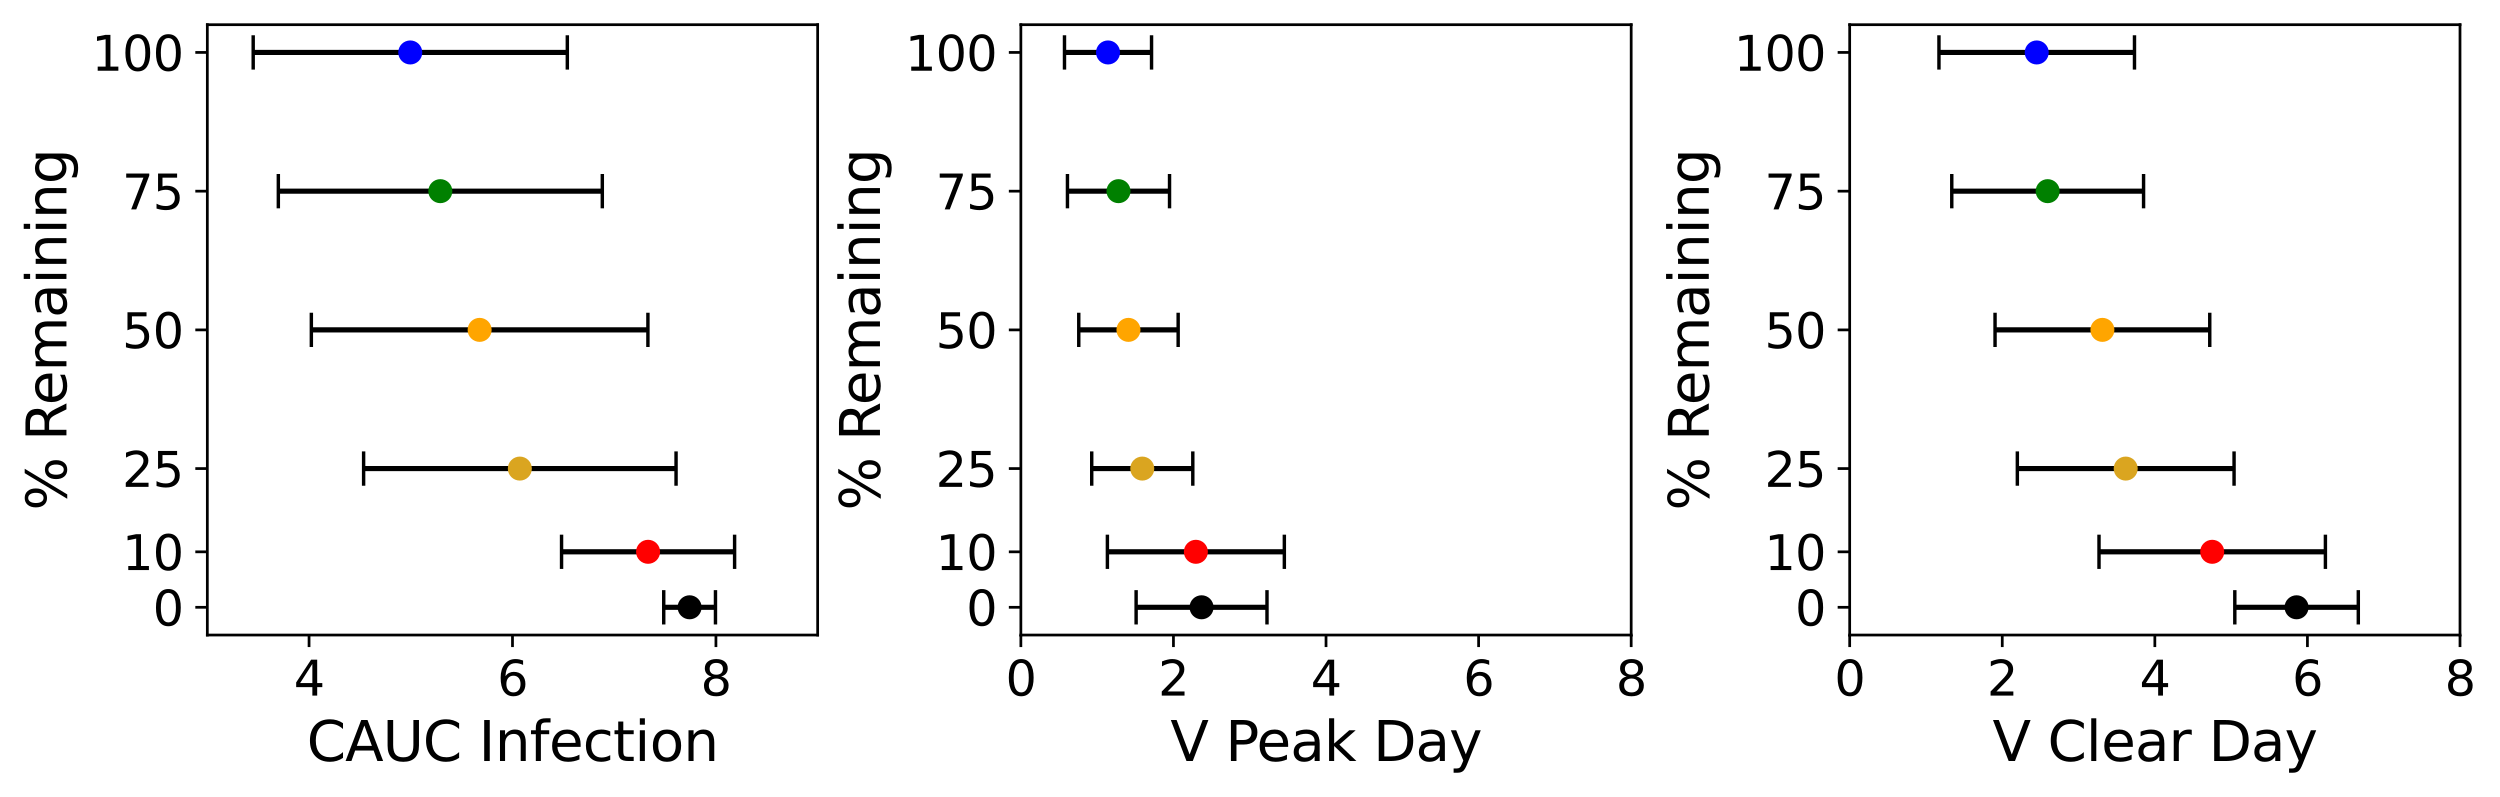 <?xml version="1.0" encoding="utf-8" standalone="no"?>
<!DOCTYPE svg PUBLIC "-//W3C//DTD SVG 1.1//EN"
  "http://www.w3.org/Graphics/SVG/1.1/DTD/svg11.dtd">
<svg xmlns:xlink="http://www.w3.org/1999/xlink" width="728.4pt" height="232.257pt" viewBox="0 0 728.4 232.257" xmlns="http://www.w3.org/2000/svg" version="1.1">
 <defs>
  <style type="text/css">*{stroke-linejoin: round; stroke-linecap: butt}</style>
 </defs>
 <g id="figure_1">
  <g id="patch_1">
   <path d="M 0 232.257 
L 728.4 232.257 
L 728.4 0 
L 0 0 
z
" style="fill: #ffffff"/>
  </g>
  <g id="axes_1">
   <g id="patch_2">
    <path d="M 60.407 185.023 
L 238.23 185.023 
L 238.23 7.2 
L 60.407 7.2 
z
" style="fill: #ffffff"/>
   </g>
   <g id="matplotlib.axis_1">
    <g id="xtick_1">
     <g id="line2d_1">
      <defs>
       <path id="m403a479aa6" d="M 0 0 
L 0 3.5 
" style="stroke: #000000; stroke-width: 0.8"/>
      </defs>
      <g>
       <use xlink:href="#m403a479aa6" x="90.045" y="185.023" style="stroke: #000000; stroke-width: 0.8"/>
      </g>
     </g>
     <g id="text_1">
      <!-- 4 -->
      <g transform="translate(85.591 202.661) scale(0.14 -0.14)">
       <defs>
        <path id="DejaVuSans-34" d="M 2419 4116 
L 825 1625 
L 2419 1625 
L 2419 4116 
z
M 2253 4666 
L 3047 4666 
L 3047 1625 
L 3713 1625 
L 3713 1100 
L 3047 1100 
L 3047 0 
L 2419 0 
L 2419 1100 
L 313 1100 
L 313 1709 
L 2253 4666 
z
" transform="scale(0.016)"/>
       </defs>
       <use xlink:href="#DejaVuSans-34"/>
      </g>
     </g>
    </g>
    <g id="xtick_2">
     <g id="line2d_2">
      <g>
       <use xlink:href="#m403a479aa6" x="149.319" y="185.023" style="stroke: #000000; stroke-width: 0.8"/>
      </g>
     </g>
     <g id="text_2">
      <!-- 6 -->
      <g transform="translate(144.865 202.661) scale(0.14 -0.14)">
       <defs>
        <path id="DejaVuSans-36" d="M 2113 2584 
Q 1688 2584 1439 2293 
Q 1191 2003 1191 1497 
Q 1191 994 1439 701 
Q 1688 409 2113 409 
Q 2538 409 2786 701 
Q 3034 994 3034 1497 
Q 3034 2003 2786 2293 
Q 2538 2584 2113 2584 
z
M 3366 4563 
L 3366 3988 
Q 3128 4100 2886 4159 
Q 2644 4219 2406 4219 
Q 1781 4219 1451 3797 
Q 1122 3375 1075 2522 
Q 1259 2794 1537 2939 
Q 1816 3084 2150 3084 
Q 2853 3084 3261 2657 
Q 3669 2231 3669 1497 
Q 3669 778 3244 343 
Q 2819 -91 2113 -91 
Q 1303 -91 875 529 
Q 447 1150 447 2328 
Q 447 3434 972 4092 
Q 1497 4750 2381 4750 
Q 2619 4750 2861 4703 
Q 3103 4656 3366 4563 
z
" transform="scale(0.016)"/>
       </defs>
       <use xlink:href="#DejaVuSans-36"/>
      </g>
     </g>
    </g>
    <g id="xtick_3">
     <g id="line2d_3">
      <g>
       <use xlink:href="#m403a479aa6" x="208.593" y="185.023" style="stroke: #000000; stroke-width: 0.8"/>
      </g>
     </g>
     <g id="text_3">
      <!-- 8 -->
      <g transform="translate(204.139 202.661) scale(0.14 -0.14)">
       <defs>
        <path id="DejaVuSans-38" d="M 2034 2216 
Q 1584 2216 1326 1975 
Q 1069 1734 1069 1313 
Q 1069 891 1326 650 
Q 1584 409 2034 409 
Q 2484 409 2743 651 
Q 3003 894 3003 1313 
Q 3003 1734 2745 1975 
Q 2488 2216 2034 2216 
z
M 1403 2484 
Q 997 2584 770 2862 
Q 544 3141 544 3541 
Q 544 4100 942 4425 
Q 1341 4750 2034 4750 
Q 2731 4750 3128 4425 
Q 3525 4100 3525 3541 
Q 3525 3141 3298 2862 
Q 3072 2584 2669 2484 
Q 3125 2378 3379 2068 
Q 3634 1759 3634 1313 
Q 3634 634 3220 271 
Q 2806 -91 2034 -91 
Q 1263 -91 848 271 
Q 434 634 434 1313 
Q 434 1759 690 2068 
Q 947 2378 1403 2484 
z
M 1172 3481 
Q 1172 3119 1398 2916 
Q 1625 2713 2034 2713 
Q 2441 2713 2670 2916 
Q 2900 3119 2900 3481 
Q 2900 3844 2670 4047 
Q 2441 4250 2034 4250 
Q 1625 4250 1398 4047 
Q 1172 3844 1172 3481 
z
" transform="scale(0.016)"/>
       </defs>
       <use xlink:href="#DejaVuSans-38"/>
      </g>
     </g>
    </g>
    <g id="text_4">
     <!-- CAUC Infection -->
     <g transform="translate(89.385 221.73) scale(0.16 -0.16)">
      <defs>
       <path id="DejaVuSans-43" d="M 4122 4306 
L 4122 3641 
Q 3803 3938 3442 4084 
Q 3081 4231 2675 4231 
Q 1875 4231 1450 3742 
Q 1025 3253 1025 2328 
Q 1025 1406 1450 917 
Q 1875 428 2675 428 
Q 3081 428 3442 575 
Q 3803 722 4122 1019 
L 4122 359 
Q 3791 134 3420 21 
Q 3050 -91 2638 -91 
Q 1578 -91 968 557 
Q 359 1206 359 2328 
Q 359 3453 968 4101 
Q 1578 4750 2638 4750 
Q 3056 4750 3426 4639 
Q 3797 4528 4122 4306 
z
" transform="scale(0.016)"/>
       <path id="DejaVuSans-41" d="M 2188 4044 
L 1331 1722 
L 3047 1722 
L 2188 4044 
z
M 1831 4666 
L 2547 4666 
L 4325 0 
L 3669 0 
L 3244 1197 
L 1141 1197 
L 716 0 
L 50 0 
L 1831 4666 
z
" transform="scale(0.016)"/>
       <path id="DejaVuSans-55" d="M 556 4666 
L 1191 4666 
L 1191 1831 
Q 1191 1081 1462 751 
Q 1734 422 2344 422 
Q 2950 422 3222 751 
Q 3494 1081 3494 1831 
L 3494 4666 
L 4128 4666 
L 4128 1753 
Q 4128 841 3676 375 
Q 3225 -91 2344 -91 
Q 1459 -91 1007 375 
Q 556 841 556 1753 
L 556 4666 
z
" transform="scale(0.016)"/>
       <path id="DejaVuSans-20" transform="scale(0.016)"/>
       <path id="DejaVuSans-49" d="M 628 4666 
L 1259 4666 
L 1259 0 
L 628 0 
L 628 4666 
z
" transform="scale(0.016)"/>
       <path id="DejaVuSans-6e" d="M 3513 2113 
L 3513 0 
L 2938 0 
L 2938 2094 
Q 2938 2591 2744 2837 
Q 2550 3084 2163 3084 
Q 1697 3084 1428 2787 
Q 1159 2491 1159 1978 
L 1159 0 
L 581 0 
L 581 3500 
L 1159 3500 
L 1159 2956 
Q 1366 3272 1645 3428 
Q 1925 3584 2291 3584 
Q 2894 3584 3203 3211 
Q 3513 2838 3513 2113 
z
" transform="scale(0.016)"/>
       <path id="DejaVuSans-66" d="M 2375 4863 
L 2375 4384 
L 1825 4384 
Q 1516 4384 1395 4259 
Q 1275 4134 1275 3809 
L 1275 3500 
L 2222 3500 
L 2222 3053 
L 1275 3053 
L 1275 0 
L 697 0 
L 697 3053 
L 147 3053 
L 147 3500 
L 697 3500 
L 697 3744 
Q 697 4328 969 4595 
Q 1241 4863 1831 4863 
L 2375 4863 
z
" transform="scale(0.016)"/>
       <path id="DejaVuSans-65" d="M 3597 1894 
L 3597 1613 
L 953 1613 
Q 991 1019 1311 708 
Q 1631 397 2203 397 
Q 2534 397 2845 478 
Q 3156 559 3463 722 
L 3463 178 
Q 3153 47 2828 -22 
Q 2503 -91 2169 -91 
Q 1331 -91 842 396 
Q 353 884 353 1716 
Q 353 2575 817 3079 
Q 1281 3584 2069 3584 
Q 2775 3584 3186 3129 
Q 3597 2675 3597 1894 
z
M 3022 2063 
Q 3016 2534 2758 2815 
Q 2500 3097 2075 3097 
Q 1594 3097 1305 2825 
Q 1016 2553 972 2059 
L 3022 2063 
z
" transform="scale(0.016)"/>
       <path id="DejaVuSans-63" d="M 3122 3366 
L 3122 2828 
Q 2878 2963 2633 3030 
Q 2388 3097 2138 3097 
Q 1578 3097 1268 2742 
Q 959 2388 959 1747 
Q 959 1106 1268 751 
Q 1578 397 2138 397 
Q 2388 397 2633 464 
Q 2878 531 3122 666 
L 3122 134 
Q 2881 22 2623 -34 
Q 2366 -91 2075 -91 
Q 1284 -91 818 406 
Q 353 903 353 1747 
Q 353 2603 823 3093 
Q 1294 3584 2113 3584 
Q 2378 3584 2631 3529 
Q 2884 3475 3122 3366 
z
" transform="scale(0.016)"/>
       <path id="DejaVuSans-74" d="M 1172 4494 
L 1172 3500 
L 2356 3500 
L 2356 3053 
L 1172 3053 
L 1172 1153 
Q 1172 725 1289 603 
Q 1406 481 1766 481 
L 2356 481 
L 2356 0 
L 1766 0 
Q 1100 0 847 248 
Q 594 497 594 1153 
L 594 3053 
L 172 3053 
L 172 3500 
L 594 3500 
L 594 4494 
L 1172 4494 
z
" transform="scale(0.016)"/>
       <path id="DejaVuSans-69" d="M 603 3500 
L 1178 3500 
L 1178 0 
L 603 0 
L 603 3500 
z
M 603 4863 
L 1178 4863 
L 1178 4134 
L 603 4134 
L 603 4863 
z
" transform="scale(0.016)"/>
       <path id="DejaVuSans-6f" d="M 1959 3097 
Q 1497 3097 1228 2736 
Q 959 2375 959 1747 
Q 959 1119 1226 758 
Q 1494 397 1959 397 
Q 2419 397 2687 759 
Q 2956 1122 2956 1747 
Q 2956 2369 2687 2733 
Q 2419 3097 1959 3097 
z
M 1959 3584 
Q 2709 3584 3137 3096 
Q 3566 2609 3566 1747 
Q 3566 888 3137 398 
Q 2709 -91 1959 -91 
Q 1206 -91 779 398 
Q 353 888 353 1747 
Q 353 2609 779 3096 
Q 1206 3584 1959 3584 
z
" transform="scale(0.016)"/>
      </defs>
      <use xlink:href="#DejaVuSans-43"/>
      <use xlink:href="#DejaVuSans-41" transform="translate(69.824 0)"/>
      <use xlink:href="#DejaVuSans-55" transform="translate(138.232 0)"/>
      <use xlink:href="#DejaVuSans-43" transform="translate(211.426 0)"/>
      <use xlink:href="#DejaVuSans-20" transform="translate(281.25 0)"/>
      <use xlink:href="#DejaVuSans-49" transform="translate(313.037 0)"/>
      <use xlink:href="#DejaVuSans-6e" transform="translate(342.529 0)"/>
      <use xlink:href="#DejaVuSans-66" transform="translate(405.908 0)"/>
      <use xlink:href="#DejaVuSans-65" transform="translate(441.113 0)"/>
      <use xlink:href="#DejaVuSans-63" transform="translate(502.637 0)"/>
      <use xlink:href="#DejaVuSans-74" transform="translate(557.617 0)"/>
      <use xlink:href="#DejaVuSans-69" transform="translate(596.826 0)"/>
      <use xlink:href="#DejaVuSans-6f" transform="translate(624.609 0)"/>
      <use xlink:href="#DejaVuSans-6e" transform="translate(685.791 0)"/>
     </g>
    </g>
   </g>
   <g id="matplotlib.axis_2">
    <g id="ytick_1">
     <g id="line2d_4">
      <defs>
       <path id="m47a2e16d3d" d="M 0 0 
L -3.5 0 
" style="stroke: #000000; stroke-width: 0.8"/>
      </defs>
      <g>
       <use xlink:href="#m47a2e16d3d" x="60.407" y="176.94" style="stroke: #000000; stroke-width: 0.8"/>
      </g>
     </g>
     <g id="text_5">
      <!-- 0 -->
      <g transform="translate(44.5 182.259) scale(0.14 -0.14)">
       <defs>
        <path id="DejaVuSans-30" d="M 2034 4250 
Q 1547 4250 1301 3770 
Q 1056 3291 1056 2328 
Q 1056 1369 1301 889 
Q 1547 409 2034 409 
Q 2525 409 2770 889 
Q 3016 1369 3016 2328 
Q 3016 3291 2770 3770 
Q 2525 4250 2034 4250 
z
M 2034 4750 
Q 2819 4750 3233 4129 
Q 3647 3509 3647 2328 
Q 3647 1150 3233 529 
Q 2819 -91 2034 -91 
Q 1250 -91 836 529 
Q 422 1150 422 2328 
Q 422 3509 836 4129 
Q 1250 4750 2034 4750 
z
" transform="scale(0.016)"/>
       </defs>
       <use xlink:href="#DejaVuSans-30"/>
      </g>
     </g>
    </g>
    <g id="ytick_2">
     <g id="line2d_5">
      <g>
       <use xlink:href="#m47a2e16d3d" x="60.407" y="160.774" style="stroke: #000000; stroke-width: 0.8"/>
      </g>
     </g>
     <g id="text_6">
      <!-- 10 -->
      <g transform="translate(35.593 166.093) scale(0.14 -0.14)">
       <defs>
        <path id="DejaVuSans-31" d="M 794 531 
L 1825 531 
L 1825 4091 
L 703 3866 
L 703 4441 
L 1819 4666 
L 2450 4666 
L 2450 531 
L 3481 531 
L 3481 0 
L 794 0 
L 794 531 
z
" transform="scale(0.016)"/>
       </defs>
       <use xlink:href="#DejaVuSans-31"/>
       <use xlink:href="#DejaVuSans-30" transform="translate(63.623 0)"/>
      </g>
     </g>
    </g>
    <g id="ytick_3">
     <g id="line2d_6">
      <g>
       <use xlink:href="#m47a2e16d3d" x="60.407" y="136.526" style="stroke: #000000; stroke-width: 0.8"/>
      </g>
     </g>
     <g id="text_7">
      <!-- 25 -->
      <g transform="translate(35.593 141.845) scale(0.14 -0.14)">
       <defs>
        <path id="DejaVuSans-32" d="M 1228 531 
L 3431 531 
L 3431 0 
L 469 0 
L 469 531 
Q 828 903 1448 1529 
Q 2069 2156 2228 2338 
Q 2531 2678 2651 2914 
Q 2772 3150 2772 3378 
Q 2772 3750 2511 3984 
Q 2250 4219 1831 4219 
Q 1534 4219 1204 4116 
Q 875 4013 500 3803 
L 500 4441 
Q 881 4594 1212 4672 
Q 1544 4750 1819 4750 
Q 2544 4750 2975 4387 
Q 3406 4025 3406 3419 
Q 3406 3131 3298 2873 
Q 3191 2616 2906 2266 
Q 2828 2175 2409 1742 
Q 1991 1309 1228 531 
z
" transform="scale(0.016)"/>
        <path id="DejaVuSans-35" d="M 691 4666 
L 3169 4666 
L 3169 4134 
L 1269 4134 
L 1269 2991 
Q 1406 3038 1543 3061 
Q 1681 3084 1819 3084 
Q 2600 3084 3056 2656 
Q 3513 2228 3513 1497 
Q 3513 744 3044 326 
Q 2575 -91 1722 -91 
Q 1428 -91 1123 -41 
Q 819 9 494 109 
L 494 744 
Q 775 591 1075 516 
Q 1375 441 1709 441 
Q 2250 441 2565 725 
Q 2881 1009 2881 1497 
Q 2881 1984 2565 2268 
Q 2250 2553 1709 2553 
Q 1456 2553 1204 2497 
Q 953 2441 691 2322 
L 691 4666 
z
" transform="scale(0.016)"/>
       </defs>
       <use xlink:href="#DejaVuSans-32"/>
       <use xlink:href="#DejaVuSans-35" transform="translate(63.623 0)"/>
      </g>
     </g>
    </g>
    <g id="ytick_4">
     <g id="line2d_7">
      <g>
       <use xlink:href="#m47a2e16d3d" x="60.407" y="96.111" style="stroke: #000000; stroke-width: 0.8"/>
      </g>
     </g>
     <g id="text_8">
      <!-- 50 -->
      <g transform="translate(35.593 101.43) scale(0.14 -0.14)">
       <use xlink:href="#DejaVuSans-35"/>
       <use xlink:href="#DejaVuSans-30" transform="translate(63.623 0)"/>
      </g>
     </g>
    </g>
    <g id="ytick_5">
     <g id="line2d_8">
      <g>
       <use xlink:href="#m47a2e16d3d" x="60.407" y="55.697" style="stroke: #000000; stroke-width: 0.8"/>
      </g>
     </g>
     <g id="text_9">
      <!-- 75 -->
      <g transform="translate(35.593 61.016) scale(0.14 -0.14)">
       <defs>
        <path id="DejaVuSans-37" d="M 525 4666 
L 3525 4666 
L 3525 4397 
L 1831 0 
L 1172 0 
L 2766 4134 
L 525 4134 
L 525 4666 
z
" transform="scale(0.016)"/>
       </defs>
       <use xlink:href="#DejaVuSans-37"/>
       <use xlink:href="#DejaVuSans-35" transform="translate(63.623 0)"/>
      </g>
     </g>
    </g>
    <g id="ytick_6">
     <g id="line2d_9">
      <g>
       <use xlink:href="#m47a2e16d3d" x="60.407" y="15.283" style="stroke: #000000; stroke-width: 0.8"/>
      </g>
     </g>
     <g id="text_10">
      <!-- 100 -->
      <g transform="translate(26.685 20.602) scale(0.14 -0.14)">
       <use xlink:href="#DejaVuSans-31"/>
       <use xlink:href="#DejaVuSans-30" transform="translate(63.623 0)"/>
       <use xlink:href="#DejaVuSans-30" transform="translate(127.246 0)"/>
      </g>
     </g>
    </g>
    <g id="text_11">
     <!-- % Remaining -->
     <g transform="translate(19.358 148.735) rotate(-90) scale(0.16 -0.16)">
      <defs>
       <path id="DejaVuSans-25" d="M 4653 2053 
Q 4381 2053 4226 1822 
Q 4072 1591 4072 1178 
Q 4072 772 4226 539 
Q 4381 306 4653 306 
Q 4919 306 5073 539 
Q 5228 772 5228 1178 
Q 5228 1588 5073 1820 
Q 4919 2053 4653 2053 
z
M 4653 2450 
Q 5147 2450 5437 2106 
Q 5728 1763 5728 1178 
Q 5728 594 5436 251 
Q 5144 -91 4653 -91 
Q 4153 -91 3862 251 
Q 3572 594 3572 1178 
Q 3572 1766 3864 2108 
Q 4156 2450 4653 2450 
z
M 1428 4353 
Q 1159 4353 1004 4120 
Q 850 3888 850 3481 
Q 850 3069 1003 2837 
Q 1156 2606 1428 2606 
Q 1700 2606 1854 2837 
Q 2009 3069 2009 3481 
Q 2009 3884 1853 4118 
Q 1697 4353 1428 4353 
z
M 4250 4750 
L 4750 4750 
L 1831 -91 
L 1331 -91 
L 4250 4750 
z
M 1428 4750 
Q 1922 4750 2215 4408 
Q 2509 4066 2509 3481 
Q 2509 2891 2217 2550 
Q 1925 2209 1428 2209 
Q 931 2209 642 2551 
Q 353 2894 353 3481 
Q 353 4063 643 4406 
Q 934 4750 1428 4750 
z
" transform="scale(0.016)"/>
       <path id="DejaVuSans-52" d="M 2841 2188 
Q 3044 2119 3236 1894 
Q 3428 1669 3622 1275 
L 4263 0 
L 3584 0 
L 2988 1197 
Q 2756 1666 2539 1819 
Q 2322 1972 1947 1972 
L 1259 1972 
L 1259 0 
L 628 0 
L 628 4666 
L 2053 4666 
Q 2853 4666 3247 4331 
Q 3641 3997 3641 3322 
Q 3641 2881 3436 2590 
Q 3231 2300 2841 2188 
z
M 1259 4147 
L 1259 2491 
L 2053 2491 
Q 2509 2491 2742 2702 
Q 2975 2913 2975 3322 
Q 2975 3731 2742 3939 
Q 2509 4147 2053 4147 
L 1259 4147 
z
" transform="scale(0.016)"/>
       <path id="DejaVuSans-6d" d="M 3328 2828 
Q 3544 3216 3844 3400 
Q 4144 3584 4550 3584 
Q 5097 3584 5394 3201 
Q 5691 2819 5691 2113 
L 5691 0 
L 5113 0 
L 5113 2094 
Q 5113 2597 4934 2840 
Q 4756 3084 4391 3084 
Q 3944 3084 3684 2787 
Q 3425 2491 3425 1978 
L 3425 0 
L 2847 0 
L 2847 2094 
Q 2847 2600 2669 2842 
Q 2491 3084 2119 3084 
Q 1678 3084 1418 2786 
Q 1159 2488 1159 1978 
L 1159 0 
L 581 0 
L 581 3500 
L 1159 3500 
L 1159 2956 
Q 1356 3278 1631 3431 
Q 1906 3584 2284 3584 
Q 2666 3584 2933 3390 
Q 3200 3197 3328 2828 
z
" transform="scale(0.016)"/>
       <path id="DejaVuSans-61" d="M 2194 1759 
Q 1497 1759 1228 1600 
Q 959 1441 959 1056 
Q 959 750 1161 570 
Q 1363 391 1709 391 
Q 2188 391 2477 730 
Q 2766 1069 2766 1631 
L 2766 1759 
L 2194 1759 
z
M 3341 1997 
L 3341 0 
L 2766 0 
L 2766 531 
Q 2569 213 2275 61 
Q 1981 -91 1556 -91 
Q 1019 -91 701 211 
Q 384 513 384 1019 
Q 384 1609 779 1909 
Q 1175 2209 1959 2209 
L 2766 2209 
L 2766 2266 
Q 2766 2663 2505 2880 
Q 2244 3097 1772 3097 
Q 1472 3097 1187 3025 
Q 903 2953 641 2809 
L 641 3341 
Q 956 3463 1253 3523 
Q 1550 3584 1831 3584 
Q 2591 3584 2966 3190 
Q 3341 2797 3341 1997 
z
" transform="scale(0.016)"/>
       <path id="DejaVuSans-67" d="M 2906 1791 
Q 2906 2416 2648 2759 
Q 2391 3103 1925 3103 
Q 1463 3103 1205 2759 
Q 947 2416 947 1791 
Q 947 1169 1205 825 
Q 1463 481 1925 481 
Q 2391 481 2648 825 
Q 2906 1169 2906 1791 
z
M 3481 434 
Q 3481 -459 3084 -895 
Q 2688 -1331 1869 -1331 
Q 1566 -1331 1297 -1286 
Q 1028 -1241 775 -1147 
L 775 -588 
Q 1028 -725 1275 -790 
Q 1522 -856 1778 -856 
Q 2344 -856 2625 -561 
Q 2906 -266 2906 331 
L 2906 616 
Q 2728 306 2450 153 
Q 2172 0 1784 0 
Q 1141 0 747 490 
Q 353 981 353 1791 
Q 353 2603 747 3093 
Q 1141 3584 1784 3584 
Q 2172 3584 2450 3431 
Q 2728 3278 2906 2969 
L 2906 3500 
L 3481 3500 
L 3481 434 
z
" transform="scale(0.016)"/>
      </defs>
      <use xlink:href="#DejaVuSans-25"/>
      <use xlink:href="#DejaVuSans-20" transform="translate(95.02 0)"/>
      <use xlink:href="#DejaVuSans-52" transform="translate(126.807 0)"/>
      <use xlink:href="#DejaVuSans-65" transform="translate(191.789 0)"/>
      <use xlink:href="#DejaVuSans-6d" transform="translate(253.312 0)"/>
      <use xlink:href="#DejaVuSans-61" transform="translate(350.725 0)"/>
      <use xlink:href="#DejaVuSans-69" transform="translate(412.004 0)"/>
      <use xlink:href="#DejaVuSans-6e" transform="translate(439.787 0)"/>
      <use xlink:href="#DejaVuSans-69" transform="translate(503.166 0)"/>
      <use xlink:href="#DejaVuSans-6e" transform="translate(530.949 0)"/>
      <use xlink:href="#DejaVuSans-67" transform="translate(594.328 0)"/>
     </g>
    </g>
   </g>
   <g id="patch_3">
    <path d="M 60.407 185.023 
L 60.407 7.2 
" style="fill: none; stroke: #000000; stroke-width: 0.8; stroke-linejoin: miter; stroke-linecap: square"/>
   </g>
   <g id="patch_4">
    <path d="M 238.23 185.023 
L 238.23 7.2 
" style="fill: none; stroke: #000000; stroke-width: 0.8; stroke-linejoin: miter; stroke-linecap: square"/>
   </g>
   <g id="patch_5">
    <path d="M 60.407 185.023 
L 238.23 185.023 
" style="fill: none; stroke: #000000; stroke-width: 0.8; stroke-linejoin: miter; stroke-linecap: square"/>
   </g>
   <g id="patch_6">
    <path d="M 60.407 7.2 
L 238.23 7.2 
" style="fill: none; stroke: #000000; stroke-width: 0.8; stroke-linejoin: miter; stroke-linecap: square"/>
   </g>
   <g id="LineCollection_1">
    <path d="M 193.383 176.94 
L 208.459 176.94 
" clip-path="url(#p37a069c2d5)" style="fill: none; stroke: #000000; stroke-width: 1.5"/>
   </g>
   <g id="line2d_10">
    <defs>
     <path id="m0d1f714710" d="M 0 5 
L 0 -5 
" style="stroke: #000000"/>
    </defs>
    <g clip-path="url(#p37a069c2d5)">
     <use xlink:href="#m0d1f714710" x="193.383" y="176.94" style="stroke: #000000"/>
    </g>
   </g>
   <g id="line2d_11">
    <g clip-path="url(#p37a069c2d5)">
     <use xlink:href="#m0d1f714710" x="208.459" y="176.94" style="stroke: #000000"/>
    </g>
   </g>
   <g id="LineCollection_2">
    <path d="M 163.614 160.774 
L 214.033 160.774 
" clip-path="url(#p37a069c2d5)" style="fill: none; stroke: #000000; stroke-width: 1.5"/>
   </g>
   <g id="line2d_12">
    <g clip-path="url(#p37a069c2d5)">
     <use xlink:href="#m0d1f714710" x="163.614" y="160.774" style="stroke: #000000"/>
    </g>
   </g>
   <g id="line2d_13">
    <g clip-path="url(#p37a069c2d5)">
     <use xlink:href="#m0d1f714710" x="214.033" y="160.774" style="stroke: #000000"/>
    </g>
   </g>
   <g id="LineCollection_3">
    <path d="M 105.943 136.526 
L 196.975 136.526 
" clip-path="url(#p37a069c2d5)" style="fill: none; stroke: #000000; stroke-width: 1.5"/>
   </g>
   <g id="line2d_14">
    <g clip-path="url(#p37a069c2d5)">
     <use xlink:href="#m0d1f714710" x="105.943" y="136.526" style="stroke: #000000"/>
    </g>
   </g>
   <g id="line2d_15">
    <g clip-path="url(#p37a069c2d5)">
     <use xlink:href="#m0d1f714710" x="196.975" y="136.526" style="stroke: #000000"/>
    </g>
   </g>
   <g id="LineCollection_4">
    <path d="M 90.714 96.111 
L 188.776 96.111 
" clip-path="url(#p37a069c2d5)" style="fill: none; stroke: #000000; stroke-width: 1.5"/>
   </g>
   <g id="line2d_16">
    <g clip-path="url(#p37a069c2d5)">
     <use xlink:href="#m0d1f714710" x="90.714" y="96.111" style="stroke: #000000"/>
    </g>
   </g>
   <g id="line2d_17">
    <g clip-path="url(#p37a069c2d5)">
     <use xlink:href="#m0d1f714710" x="188.776" y="96.111" style="stroke: #000000"/>
    </g>
   </g>
   <g id="LineCollection_5">
    <path d="M 81.095 55.697 
L 175.49 55.697 
" clip-path="url(#p37a069c2d5)" style="fill: none; stroke: #000000; stroke-width: 1.5"/>
   </g>
   <g id="line2d_18">
    <g clip-path="url(#p37a069c2d5)">
     <use xlink:href="#m0d1f714710" x="81.095" y="55.697" style="stroke: #000000"/>
    </g>
   </g>
   <g id="line2d_19">
    <g clip-path="url(#p37a069c2d5)">
     <use xlink:href="#m0d1f714710" x="175.49" y="55.697" style="stroke: #000000"/>
    </g>
   </g>
   <g id="LineCollection_6">
    <path d="M 73.771 15.283 
L 165.296 15.283 
" clip-path="url(#p37a069c2d5)" style="fill: none; stroke: #000000; stroke-width: 1.5"/>
   </g>
   <g id="line2d_20">
    <g clip-path="url(#p37a069c2d5)">
     <use xlink:href="#m0d1f714710" x="73.771" y="15.283" style="stroke: #000000"/>
    </g>
   </g>
   <g id="line2d_21">
    <g clip-path="url(#p37a069c2d5)">
     <use xlink:href="#m0d1f714710" x="165.296" y="15.283" style="stroke: #000000"/>
    </g>
   </g>
   <g id="line2d_22">
    <defs>
     <path id="me23181d679" d="M 0 3 
C 0.796 3 1.559 2.684 2.121 2.121 
C 2.684 1.559 3 0.796 3 0 
C 3 -0.796 2.684 -1.559 2.121 -2.121 
C 1.559 -2.684 0.796 -3 0 -3 
C -0.796 -3 -1.559 -2.684 -2.121 -2.121 
C -2.684 -1.559 -3 -0.796 -3 0 
C -3 0.796 -2.684 1.559 -2.121 2.121 
C -1.559 2.684 -0.796 3 0 3 
z
" style="stroke: #000000"/>
    </defs>
    <g clip-path="url(#p37a069c2d5)">
     <use xlink:href="#me23181d679" x="200.921" y="176.94" style="stroke: #000000"/>
    </g>
   </g>
   <g id="line2d_23">
    <defs>
     <path id="maf57b163b6" d="M 0 3 
C 0.796 3 1.559 2.684 2.121 2.121 
C 2.684 1.559 3 0.796 3 0 
C 3 -0.796 2.684 -1.559 2.121 -2.121 
C 1.559 -2.684 0.796 -3 0 -3 
C -0.796 -3 -1.559 -2.684 -2.121 -2.121 
C -2.684 -1.559 -3 -0.796 -3 0 
C -3 0.796 -2.684 1.559 -2.121 2.121 
C -1.559 2.684 -0.796 3 0 3 
z
" style="stroke: #ff0000"/>
    </defs>
    <g clip-path="url(#p37a069c2d5)">
     <use xlink:href="#maf57b163b6" x="188.823" y="160.774" style="fill: #ff0000; stroke: #ff0000"/>
    </g>
   </g>
   <g id="line2d_24">
    <defs>
     <path id="m2a0d1f87bb" d="M 0 3 
C 0.796 3 1.559 2.684 2.121 2.121 
C 2.684 1.559 3 0.796 3 0 
C 3 -0.796 2.684 -1.559 2.121 -2.121 
C 1.559 -2.684 0.796 -3 0 -3 
C -0.796 -3 -1.559 -2.684 -2.121 -2.121 
C -2.684 -1.559 -3 -0.796 -3 0 
C -3 0.796 -2.684 1.559 -2.121 2.121 
C -1.559 2.684 -0.796 3 0 3 
z
" style="stroke: #daa520"/>
    </defs>
    <g clip-path="url(#p37a069c2d5)">
     <use xlink:href="#m2a0d1f87bb" x="151.459" y="136.526" style="fill: #daa520; stroke: #daa520"/>
    </g>
   </g>
   <g id="line2d_25">
    <defs>
     <path id="mbfceea4fa7" d="M 0 3 
C 0.796 3 1.559 2.684 2.121 2.121 
C 2.684 1.559 3 0.796 3 0 
C 3 -0.796 2.684 -1.559 2.121 -2.121 
C 1.559 -2.684 0.796 -3 0 -3 
C -0.796 -3 -1.559 -2.684 -2.121 -2.121 
C -2.684 -1.559 -3 -0.796 -3 0 
C -3 0.796 -2.684 1.559 -2.121 2.121 
C -1.559 2.684 -0.796 3 0 3 
z
" style="stroke: #ffa500"/>
    </defs>
    <g clip-path="url(#p37a069c2d5)">
     <use xlink:href="#mbfceea4fa7" x="139.745" y="96.111" style="fill: #ffa500; stroke: #ffa500"/>
    </g>
   </g>
   <g id="line2d_26">
    <defs>
     <path id="me47ece792a" d="M 0 3 
C 0.796 3 1.559 2.684 2.121 2.121 
C 2.684 1.559 3 0.796 3 0 
C 3 -0.796 2.684 -1.559 2.121 -2.121 
C 1.559 -2.684 0.796 -3 0 -3 
C -0.796 -3 -1.559 -2.684 -2.121 -2.121 
C -2.684 -1.559 -3 -0.796 -3 0 
C -3 0.796 -2.684 1.559 -2.121 2.121 
C -1.559 2.684 -0.796 3 0 3 
z
" style="stroke: #008000"/>
    </defs>
    <g clip-path="url(#p37a069c2d5)">
     <use xlink:href="#me47ece792a" x="128.292" y="55.697" style="fill: #008000; stroke: #008000"/>
    </g>
   </g>
   <g id="line2d_27">
    <defs>
     <path id="m759b1a2ee9" d="M 0 3 
C 0.796 3 1.559 2.684 2.121 2.121 
C 2.684 1.559 3 0.796 3 0 
C 3 -0.796 2.684 -1.559 2.121 -2.121 
C 1.559 -2.684 0.796 -3 0 -3 
C -0.796 -3 -1.559 -2.684 -2.121 -2.121 
C -2.684 -1.559 -3 -0.796 -3 0 
C -3 0.796 -2.684 1.559 -2.121 2.121 
C -1.559 2.684 -0.796 3 0 3 
z
" style="stroke: #0000ff"/>
    </defs>
    <g clip-path="url(#p37a069c2d5)">
     <use xlink:href="#m759b1a2ee9" x="119.533" y="15.283" style="fill: #0000ff; stroke: #0000ff"/>
    </g>
   </g>
  </g>
  <g id="axes_2">
   <g id="patch_7">
    <path d="M 297.438 185.023 
L 475.261 185.023 
L 475.261 7.2 
L 297.438 7.2 
z
" style="fill: #ffffff"/>
   </g>
   <g id="matplotlib.axis_3">
    <g id="xtick_4">
     <g id="line2d_28">
      <g>
       <use xlink:href="#m403a479aa6" x="297.438" y="185.023" style="stroke: #000000; stroke-width: 0.8"/>
      </g>
     </g>
     <g id="text_12">
      <!-- 0 -->
      <g transform="translate(292.985 202.661) scale(0.14 -0.14)">
       <use xlink:href="#DejaVuSans-30"/>
      </g>
     </g>
    </g>
    <g id="xtick_5">
     <g id="line2d_29">
      <g>
       <use xlink:href="#m403a479aa6" x="341.894" y="185.023" style="stroke: #000000; stroke-width: 0.8"/>
      </g>
     </g>
     <g id="text_13">
      <!-- 2 -->
      <g transform="translate(337.44 202.661) scale(0.14 -0.14)">
       <use xlink:href="#DejaVuSans-32"/>
      </g>
     </g>
    </g>
    <g id="xtick_6">
     <g id="line2d_30">
      <g>
       <use xlink:href="#m403a479aa6" x="386.35" y="185.023" style="stroke: #000000; stroke-width: 0.8"/>
      </g>
     </g>
     <g id="text_14">
      <!-- 4 -->
      <g transform="translate(381.896 202.661) scale(0.14 -0.14)">
       <use xlink:href="#DejaVuSans-34"/>
      </g>
     </g>
    </g>
    <g id="xtick_7">
     <g id="line2d_31">
      <g>
       <use xlink:href="#m403a479aa6" x="430.805" y="185.023" style="stroke: #000000; stroke-width: 0.8"/>
      </g>
     </g>
     <g id="text_15">
      <!-- 6 -->
      <g transform="translate(426.352 202.661) scale(0.14 -0.14)">
       <use xlink:href="#DejaVuSans-36"/>
      </g>
     </g>
    </g>
    <g id="xtick_8">
     <g id="line2d_32">
      <g>
       <use xlink:href="#m403a479aa6" x="475.261" y="185.023" style="stroke: #000000; stroke-width: 0.8"/>
      </g>
     </g>
     <g id="text_16">
      <!-- 8 -->
      <g transform="translate(470.807 202.661) scale(0.14 -0.14)">
       <use xlink:href="#DejaVuSans-38"/>
      </g>
     </g>
    </g>
    <g id="text_17">
     <!-- V Peak Day -->
     <g transform="translate(341.004 221.73) scale(0.16 -0.16)">
      <defs>
       <path id="DejaVuSans-56" d="M 1831 0 
L 50 4666 
L 709 4666 
L 2188 738 
L 3669 4666 
L 4325 4666 
L 2547 0 
L 1831 0 
z
" transform="scale(0.016)"/>
       <path id="DejaVuSans-50" d="M 1259 4147 
L 1259 2394 
L 2053 2394 
Q 2494 2394 2734 2622 
Q 2975 2850 2975 3272 
Q 2975 3691 2734 3919 
Q 2494 4147 2053 4147 
L 1259 4147 
z
M 628 4666 
L 2053 4666 
Q 2838 4666 3239 4311 
Q 3641 3956 3641 3272 
Q 3641 2581 3239 2228 
Q 2838 1875 2053 1875 
L 1259 1875 
L 1259 0 
L 628 0 
L 628 4666 
z
" transform="scale(0.016)"/>
       <path id="DejaVuSans-6b" d="M 581 4863 
L 1159 4863 
L 1159 1991 
L 2875 3500 
L 3609 3500 
L 1753 1863 
L 3688 0 
L 2938 0 
L 1159 1709 
L 1159 0 
L 581 0 
L 581 4863 
z
" transform="scale(0.016)"/>
       <path id="DejaVuSans-44" d="M 1259 4147 
L 1259 519 
L 2022 519 
Q 2988 519 3436 956 
Q 3884 1394 3884 2338 
Q 3884 3275 3436 3711 
Q 2988 4147 2022 4147 
L 1259 4147 
z
M 628 4666 
L 1925 4666 
Q 3281 4666 3915 4102 
Q 4550 3538 4550 2338 
Q 4550 1131 3912 565 
Q 3275 0 1925 0 
L 628 0 
L 628 4666 
z
" transform="scale(0.016)"/>
       <path id="DejaVuSans-79" d="M 2059 -325 
Q 1816 -950 1584 -1140 
Q 1353 -1331 966 -1331 
L 506 -1331 
L 506 -850 
L 844 -850 
Q 1081 -850 1212 -737 
Q 1344 -625 1503 -206 
L 1606 56 
L 191 3500 
L 800 3500 
L 1894 763 
L 2988 3500 
L 3597 3500 
L 2059 -325 
z
" transform="scale(0.016)"/>
      </defs>
      <use xlink:href="#DejaVuSans-56"/>
      <use xlink:href="#DejaVuSans-20" transform="translate(68.408 0)"/>
      <use xlink:href="#DejaVuSans-50" transform="translate(100.195 0)"/>
      <use xlink:href="#DejaVuSans-65" transform="translate(156.873 0)"/>
      <use xlink:href="#DejaVuSans-61" transform="translate(218.396 0)"/>
      <use xlink:href="#DejaVuSans-6b" transform="translate(279.676 0)"/>
      <use xlink:href="#DejaVuSans-20" transform="translate(337.586 0)"/>
      <use xlink:href="#DejaVuSans-44" transform="translate(369.373 0)"/>
      <use xlink:href="#DejaVuSans-61" transform="translate(446.375 0)"/>
      <use xlink:href="#DejaVuSans-79" transform="translate(507.654 0)"/>
     </g>
    </g>
   </g>
   <g id="matplotlib.axis_4">
    <g id="ytick_7">
     <g id="line2d_33">
      <g>
       <use xlink:href="#m47a2e16d3d" x="297.438" y="176.94" style="stroke: #000000; stroke-width: 0.8"/>
      </g>
     </g>
     <g id="text_18">
      <!-- 0 -->
      <g transform="translate(281.531 182.259) scale(0.14 -0.14)">
       <use xlink:href="#DejaVuSans-30"/>
      </g>
     </g>
    </g>
    <g id="ytick_8">
     <g id="line2d_34">
      <g>
       <use xlink:href="#m47a2e16d3d" x="297.438" y="160.774" style="stroke: #000000; stroke-width: 0.8"/>
      </g>
     </g>
     <g id="text_19">
      <!-- 10 -->
      <g transform="translate(272.623 166.093) scale(0.14 -0.14)">
       <use xlink:href="#DejaVuSans-31"/>
       <use xlink:href="#DejaVuSans-30" transform="translate(63.623 0)"/>
      </g>
     </g>
    </g>
    <g id="ytick_9">
     <g id="line2d_35">
      <g>
       <use xlink:href="#m47a2e16d3d" x="297.438" y="136.526" style="stroke: #000000; stroke-width: 0.8"/>
      </g>
     </g>
     <g id="text_20">
      <!-- 25 -->
      <g transform="translate(272.623 141.845) scale(0.14 -0.14)">
       <use xlink:href="#DejaVuSans-32"/>
       <use xlink:href="#DejaVuSans-35" transform="translate(63.623 0)"/>
      </g>
     </g>
    </g>
    <g id="ytick_10">
     <g id="line2d_36">
      <g>
       <use xlink:href="#m47a2e16d3d" x="297.438" y="96.111" style="stroke: #000000; stroke-width: 0.8"/>
      </g>
     </g>
     <g id="text_21">
      <!-- 50 -->
      <g transform="translate(272.623 101.43) scale(0.14 -0.14)">
       <use xlink:href="#DejaVuSans-35"/>
       <use xlink:href="#DejaVuSans-30" transform="translate(63.623 0)"/>
      </g>
     </g>
    </g>
    <g id="ytick_11">
     <g id="line2d_37">
      <g>
       <use xlink:href="#m47a2e16d3d" x="297.438" y="55.697" style="stroke: #000000; stroke-width: 0.8"/>
      </g>
     </g>
     <g id="text_22">
      <!-- 75 -->
      <g transform="translate(272.623 61.016) scale(0.14 -0.14)">
       <use xlink:href="#DejaVuSans-37"/>
       <use xlink:href="#DejaVuSans-35" transform="translate(63.623 0)"/>
      </g>
     </g>
    </g>
    <g id="ytick_12">
     <g id="line2d_38">
      <g>
       <use xlink:href="#m47a2e16d3d" x="297.438" y="15.283" style="stroke: #000000; stroke-width: 0.8"/>
      </g>
     </g>
     <g id="text_23">
      <!-- 100 -->
      <g transform="translate(263.716 20.602) scale(0.14 -0.14)">
       <use xlink:href="#DejaVuSans-31"/>
       <use xlink:href="#DejaVuSans-30" transform="translate(63.623 0)"/>
       <use xlink:href="#DejaVuSans-30" transform="translate(127.246 0)"/>
      </g>
     </g>
    </g>
    <g id="text_24">
     <!-- % Remaining -->
     <g transform="translate(256.388 148.735) rotate(-90) scale(0.16 -0.16)">
      <use xlink:href="#DejaVuSans-25"/>
      <use xlink:href="#DejaVuSans-20" transform="translate(95.02 0)"/>
      <use xlink:href="#DejaVuSans-52" transform="translate(126.807 0)"/>
      <use xlink:href="#DejaVuSans-65" transform="translate(191.789 0)"/>
      <use xlink:href="#DejaVuSans-6d" transform="translate(253.312 0)"/>
      <use xlink:href="#DejaVuSans-61" transform="translate(350.725 0)"/>
      <use xlink:href="#DejaVuSans-69" transform="translate(412.004 0)"/>
      <use xlink:href="#DejaVuSans-6e" transform="translate(439.787 0)"/>
      <use xlink:href="#DejaVuSans-69" transform="translate(503.166 0)"/>
      <use xlink:href="#DejaVuSans-6e" transform="translate(530.949 0)"/>
      <use xlink:href="#DejaVuSans-67" transform="translate(594.328 0)"/>
     </g>
    </g>
   </g>
   <g id="patch_8">
    <path d="M 297.438 185.023 
L 297.438 7.2 
" style="fill: none; stroke: #000000; stroke-width: 0.8; stroke-linejoin: miter; stroke-linecap: square"/>
   </g>
   <g id="patch_9">
    <path d="M 475.261 185.023 
L 475.261 7.2 
" style="fill: none; stroke: #000000; stroke-width: 0.8; stroke-linejoin: miter; stroke-linecap: square"/>
   </g>
   <g id="patch_10">
    <path d="M 297.438 185.023 
L 475.261 185.023 
" style="fill: none; stroke: #000000; stroke-width: 0.8; stroke-linejoin: miter; stroke-linecap: square"/>
   </g>
   <g id="patch_11">
    <path d="M 297.438 7.2 
L 475.261 7.2 
" style="fill: none; stroke: #000000; stroke-width: 0.8; stroke-linejoin: miter; stroke-linecap: square"/>
   </g>
   <g id="LineCollection_7">
    <path d="M 331.019 176.94 
L 369.151 176.94 
" clip-path="url(#pe9d1696f96)" style="fill: none; stroke: #000000; stroke-width: 1.5"/>
   </g>
   <g id="line2d_39">
    <g clip-path="url(#pe9d1696f96)">
     <use xlink:href="#m0d1f714710" x="331.019" y="176.94" style="stroke: #000000"/>
    </g>
   </g>
   <g id="line2d_40">
    <g clip-path="url(#pe9d1696f96)">
     <use xlink:href="#m0d1f714710" x="369.151" y="176.94" style="stroke: #000000"/>
    </g>
   </g>
   <g id="LineCollection_8">
    <path d="M 322.65 160.774 
L 374.206 160.774 
" clip-path="url(#pe9d1696f96)" style="fill: none; stroke: #000000; stroke-width: 1.5"/>
   </g>
   <g id="line2d_41">
    <g clip-path="url(#pe9d1696f96)">
     <use xlink:href="#m0d1f714710" x="322.65" y="160.774" style="stroke: #000000"/>
    </g>
   </g>
   <g id="line2d_42">
    <g clip-path="url(#pe9d1696f96)">
     <use xlink:href="#m0d1f714710" x="374.206" y="160.774" style="stroke: #000000"/>
    </g>
   </g>
   <g id="LineCollection_9">
    <path d="M 318.083 136.526 
L 347.535 136.526 
" clip-path="url(#pe9d1696f96)" style="fill: none; stroke: #000000; stroke-width: 1.5"/>
   </g>
   <g id="line2d_43">
    <g clip-path="url(#pe9d1696f96)">
     <use xlink:href="#m0d1f714710" x="318.083" y="136.526" style="stroke: #000000"/>
    </g>
   </g>
   <g id="line2d_44">
    <g clip-path="url(#pe9d1696f96)">
     <use xlink:href="#m0d1f714710" x="347.535" y="136.526" style="stroke: #000000"/>
    </g>
   </g>
   <g id="LineCollection_10">
    <path d="M 314.308 96.111 
L 343.268 96.111 
" clip-path="url(#pe9d1696f96)" style="fill: none; stroke: #000000; stroke-width: 1.5"/>
   </g>
   <g id="line2d_45">
    <g clip-path="url(#pe9d1696f96)">
     <use xlink:href="#m0d1f714710" x="314.308" y="96.111" style="stroke: #000000"/>
    </g>
   </g>
   <g id="line2d_46">
    <g clip-path="url(#pe9d1696f96)">
     <use xlink:href="#m0d1f714710" x="343.268" y="96.111" style="stroke: #000000"/>
    </g>
   </g>
   <g id="LineCollection_11">
    <path d="M 311.013 55.697 
L 340.755 55.697 
" clip-path="url(#pe9d1696f96)" style="fill: none; stroke: #000000; stroke-width: 1.5"/>
   </g>
   <g id="line2d_47">
    <g clip-path="url(#pe9d1696f96)">
     <use xlink:href="#m0d1f714710" x="311.013" y="55.697" style="stroke: #000000"/>
    </g>
   </g>
   <g id="line2d_48">
    <g clip-path="url(#pe9d1696f96)">
     <use xlink:href="#m0d1f714710" x="340.755" y="55.697" style="stroke: #000000"/>
    </g>
   </g>
   <g id="LineCollection_12">
    <path d="M 310.149 15.283 
L 335.513 15.283 
" clip-path="url(#pe9d1696f96)" style="fill: none; stroke: #000000; stroke-width: 1.5"/>
   </g>
   <g id="line2d_49">
    <g clip-path="url(#pe9d1696f96)">
     <use xlink:href="#m0d1f714710" x="310.149" y="15.283" style="stroke: #000000"/>
    </g>
   </g>
   <g id="line2d_50">
    <g clip-path="url(#pe9d1696f96)">
     <use xlink:href="#m0d1f714710" x="335.513" y="15.283" style="stroke: #000000"/>
    </g>
   </g>
   <g id="line2d_51">
    <g clip-path="url(#pe9d1696f96)">
     <use xlink:href="#me23181d679" x="350.085" y="176.94" style="stroke: #000000"/>
    </g>
   </g>
   <g id="line2d_52">
    <g clip-path="url(#pe9d1696f96)">
     <use xlink:href="#maf57b163b6" x="348.428" y="160.774" style="fill: #ff0000; stroke: #ff0000"/>
    </g>
   </g>
   <g id="line2d_53">
    <g clip-path="url(#pe9d1696f96)">
     <use xlink:href="#m2a0d1f87bb" x="332.809" y="136.526" style="fill: #daa520; stroke: #daa520"/>
    </g>
   </g>
   <g id="line2d_54">
    <g clip-path="url(#pe9d1696f96)">
     <use xlink:href="#mbfceea4fa7" x="328.788" y="96.111" style="fill: #ffa500; stroke: #ffa500"/>
    </g>
   </g>
   <g id="line2d_55">
    <g clip-path="url(#pe9d1696f96)">
     <use xlink:href="#me47ece792a" x="325.884" y="55.697" style="fill: #008000; stroke: #008000"/>
    </g>
   </g>
   <g id="line2d_56">
    <g clip-path="url(#pe9d1696f96)">
     <use xlink:href="#m759b1a2ee9" x="322.831" y="15.283" style="fill: #0000ff; stroke: #0000ff"/>
    </g>
   </g>
  </g>
  <g id="axes_3">
   <g id="patch_12">
    <path d="M 538.923 185.023 
L 716.746 185.023 
L 716.746 7.2 
L 538.923 7.2 
z
" style="fill: #ffffff"/>
   </g>
   <g id="matplotlib.axis_5">
    <g id="xtick_9">
     <g id="line2d_57">
      <g>
       <use xlink:href="#m403a479aa6" x="538.923" y="185.023" style="stroke: #000000; stroke-width: 0.8"/>
      </g>
     </g>
     <g id="text_25">
      <!-- 0 -->
      <g transform="translate(534.469 202.661) scale(0.14 -0.14)">
       <use xlink:href="#DejaVuSans-30"/>
      </g>
     </g>
    </g>
    <g id="xtick_10">
     <g id="line2d_58">
      <g>
       <use xlink:href="#m403a479aa6" x="583.379" y="185.023" style="stroke: #000000; stroke-width: 0.8"/>
      </g>
     </g>
     <g id="text_26">
      <!-- 2 -->
      <g transform="translate(578.925 202.661) scale(0.14 -0.14)">
       <use xlink:href="#DejaVuSans-32"/>
      </g>
     </g>
    </g>
    <g id="xtick_11">
     <g id="line2d_59">
      <g>
       <use xlink:href="#m403a479aa6" x="627.834" y="185.023" style="stroke: #000000; stroke-width: 0.8"/>
      </g>
     </g>
     <g id="text_27">
      <!-- 4 -->
      <g transform="translate(623.381 202.661) scale(0.14 -0.14)">
       <use xlink:href="#DejaVuSans-34"/>
      </g>
     </g>
    </g>
    <g id="xtick_12">
     <g id="line2d_60">
      <g>
       <use xlink:href="#m403a479aa6" x="672.29" y="185.023" style="stroke: #000000; stroke-width: 0.8"/>
      </g>
     </g>
     <g id="text_28">
      <!-- 6 -->
      <g transform="translate(667.836 202.661) scale(0.14 -0.14)">
       <use xlink:href="#DejaVuSans-36"/>
      </g>
     </g>
    </g>
    <g id="xtick_13">
     <g id="line2d_61">
      <g>
       <use xlink:href="#m403a479aa6" x="716.746" y="185.023" style="stroke: #000000; stroke-width: 0.8"/>
      </g>
     </g>
     <g id="text_29">
      <!-- 8 -->
      <g transform="translate(712.292 202.661) scale(0.14 -0.14)">
       <use xlink:href="#DejaVuSans-38"/>
      </g>
     </g>
    </g>
    <g id="text_30">
     <!-- V Clear Day -->
     <g transform="translate(580.557 221.73) scale(0.16 -0.16)">
      <defs>
       <path id="DejaVuSans-6c" d="M 603 4863 
L 1178 4863 
L 1178 0 
L 603 0 
L 603 4863 
z
" transform="scale(0.016)"/>
       <path id="DejaVuSans-72" d="M 2631 2963 
Q 2534 3019 2420 3045 
Q 2306 3072 2169 3072 
Q 1681 3072 1420 2755 
Q 1159 2438 1159 1844 
L 1159 0 
L 581 0 
L 581 3500 
L 1159 3500 
L 1159 2956 
Q 1341 3275 1631 3429 
Q 1922 3584 2338 3584 
Q 2397 3584 2469 3576 
Q 2541 3569 2628 3553 
L 2631 2963 
z
" transform="scale(0.016)"/>
      </defs>
      <use xlink:href="#DejaVuSans-56"/>
      <use xlink:href="#DejaVuSans-20" transform="translate(68.408 0)"/>
      <use xlink:href="#DejaVuSans-43" transform="translate(100.195 0)"/>
      <use xlink:href="#DejaVuSans-6c" transform="translate(170.02 0)"/>
      <use xlink:href="#DejaVuSans-65" transform="translate(197.803 0)"/>
      <use xlink:href="#DejaVuSans-61" transform="translate(259.326 0)"/>
      <use xlink:href="#DejaVuSans-72" transform="translate(320.605 0)"/>
      <use xlink:href="#DejaVuSans-20" transform="translate(361.719 0)"/>
      <use xlink:href="#DejaVuSans-44" transform="translate(393.506 0)"/>
      <use xlink:href="#DejaVuSans-61" transform="translate(470.508 0)"/>
      <use xlink:href="#DejaVuSans-79" transform="translate(531.787 0)"/>
     </g>
    </g>
   </g>
   <g id="matplotlib.axis_6">
    <g id="ytick_13">
     <g id="line2d_62">
      <g>
       <use xlink:href="#m47a2e16d3d" x="538.923" y="176.94" style="stroke: #000000; stroke-width: 0.8"/>
      </g>
     </g>
     <g id="text_31">
      <!-- 0 -->
      <g transform="translate(523.015 182.259) scale(0.14 -0.14)">
       <use xlink:href="#DejaVuSans-30"/>
      </g>
     </g>
    </g>
    <g id="ytick_14">
     <g id="line2d_63">
      <g>
       <use xlink:href="#m47a2e16d3d" x="538.923" y="160.774" style="stroke: #000000; stroke-width: 0.8"/>
      </g>
     </g>
     <g id="text_32">
      <!-- 10 -->
      <g transform="translate(514.108 166.093) scale(0.14 -0.14)">
       <use xlink:href="#DejaVuSans-31"/>
       <use xlink:href="#DejaVuSans-30" transform="translate(63.623 0)"/>
      </g>
     </g>
    </g>
    <g id="ytick_15">
     <g id="line2d_64">
      <g>
       <use xlink:href="#m47a2e16d3d" x="538.923" y="136.526" style="stroke: #000000; stroke-width: 0.8"/>
      </g>
     </g>
     <g id="text_33">
      <!-- 25 -->
      <g transform="translate(514.108 141.845) scale(0.14 -0.14)">
       <use xlink:href="#DejaVuSans-32"/>
       <use xlink:href="#DejaVuSans-35" transform="translate(63.623 0)"/>
      </g>
     </g>
    </g>
    <g id="ytick_16">
     <g id="line2d_65">
      <g>
       <use xlink:href="#m47a2e16d3d" x="538.923" y="96.111" style="stroke: #000000; stroke-width: 0.8"/>
      </g>
     </g>
     <g id="text_34">
      <!-- 50 -->
      <g transform="translate(514.108 101.43) scale(0.14 -0.14)">
       <use xlink:href="#DejaVuSans-35"/>
       <use xlink:href="#DejaVuSans-30" transform="translate(63.623 0)"/>
      </g>
     </g>
    </g>
    <g id="ytick_17">
     <g id="line2d_66">
      <g>
       <use xlink:href="#m47a2e16d3d" x="538.923" y="55.697" style="stroke: #000000; stroke-width: 0.8"/>
      </g>
     </g>
     <g id="text_35">
      <!-- 75 -->
      <g transform="translate(514.108 61.016) scale(0.14 -0.14)">
       <use xlink:href="#DejaVuSans-37"/>
       <use xlink:href="#DejaVuSans-35" transform="translate(63.623 0)"/>
      </g>
     </g>
    </g>
    <g id="ytick_18">
     <g id="line2d_67">
      <g>
       <use xlink:href="#m47a2e16d3d" x="538.923" y="15.283" style="stroke: #000000; stroke-width: 0.8"/>
      </g>
     </g>
     <g id="text_36">
      <!-- 100 -->
      <g transform="translate(505.2 20.602) scale(0.14 -0.14)">
       <use xlink:href="#DejaVuSans-31"/>
       <use xlink:href="#DejaVuSans-30" transform="translate(63.623 0)"/>
       <use xlink:href="#DejaVuSans-30" transform="translate(127.246 0)"/>
      </g>
     </g>
    </g>
    <g id="text_37">
     <!-- % Remaining -->
     <g transform="translate(497.873 148.735) rotate(-90) scale(0.16 -0.16)">
      <use xlink:href="#DejaVuSans-25"/>
      <use xlink:href="#DejaVuSans-20" transform="translate(95.02 0)"/>
      <use xlink:href="#DejaVuSans-52" transform="translate(126.807 0)"/>
      <use xlink:href="#DejaVuSans-65" transform="translate(191.789 0)"/>
      <use xlink:href="#DejaVuSans-6d" transform="translate(253.312 0)"/>
      <use xlink:href="#DejaVuSans-61" transform="translate(350.725 0)"/>
      <use xlink:href="#DejaVuSans-69" transform="translate(412.004 0)"/>
      <use xlink:href="#DejaVuSans-6e" transform="translate(439.787 0)"/>
      <use xlink:href="#DejaVuSans-69" transform="translate(503.166 0)"/>
      <use xlink:href="#DejaVuSans-6e" transform="translate(530.949 0)"/>
      <use xlink:href="#DejaVuSans-67" transform="translate(594.328 0)"/>
     </g>
    </g>
   </g>
   <g id="patch_13">
    <path d="M 538.923 185.023 
L 538.923 7.2 
" style="fill: none; stroke: #000000; stroke-width: 0.8; stroke-linejoin: miter; stroke-linecap: square"/>
   </g>
   <g id="patch_14">
    <path d="M 716.746 185.023 
L 716.746 7.2 
" style="fill: none; stroke: #000000; stroke-width: 0.8; stroke-linejoin: miter; stroke-linecap: square"/>
   </g>
   <g id="patch_15">
    <path d="M 538.923 185.023 
L 716.746 185.023 
" style="fill: none; stroke: #000000; stroke-width: 0.8; stroke-linejoin: miter; stroke-linecap: square"/>
   </g>
   <g id="patch_16">
    <path d="M 538.923 7.2 
L 716.746 7.2 
" style="fill: none; stroke: #000000; stroke-width: 0.8; stroke-linejoin: miter; stroke-linecap: square"/>
   </g>
   <g id="LineCollection_13">
    <path d="M 651.134 176.94 
L 687.116 176.94 
" clip-path="url(#p9cb0cdae6e)" style="fill: none; stroke: #000000; stroke-width: 1.5"/>
   </g>
   <g id="line2d_68">
    <g clip-path="url(#p9cb0cdae6e)">
     <use xlink:href="#m0d1f714710" x="651.134" y="176.94" style="stroke: #000000"/>
    </g>
   </g>
   <g id="line2d_69">
    <g clip-path="url(#p9cb0cdae6e)">
     <use xlink:href="#m0d1f714710" x="687.116" y="176.94" style="stroke: #000000"/>
    </g>
   </g>
   <g id="LineCollection_14">
    <path d="M 611.567 160.774 
L 677.53 160.774 
" clip-path="url(#p9cb0cdae6e)" style="fill: none; stroke: #000000; stroke-width: 1.5"/>
   </g>
   <g id="line2d_70">
    <g clip-path="url(#p9cb0cdae6e)">
     <use xlink:href="#m0d1f714710" x="611.567" y="160.774" style="stroke: #000000"/>
    </g>
   </g>
   <g id="line2d_71">
    <g clip-path="url(#p9cb0cdae6e)">
     <use xlink:href="#m0d1f714710" x="677.53" y="160.774" style="stroke: #000000"/>
    </g>
   </g>
   <g id="LineCollection_15">
    <path d="M 587.773 136.526 
L 650.918 136.526 
" clip-path="url(#p9cb0cdae6e)" style="fill: none; stroke: #000000; stroke-width: 1.5"/>
   </g>
   <g id="line2d_72">
    <g clip-path="url(#p9cb0cdae6e)">
     <use xlink:href="#m0d1f714710" x="587.773" y="136.526" style="stroke: #000000"/>
    </g>
   </g>
   <g id="line2d_73">
    <g clip-path="url(#p9cb0cdae6e)">
     <use xlink:href="#m0d1f714710" x="650.918" y="136.526" style="stroke: #000000"/>
    </g>
   </g>
   <g id="LineCollection_16">
    <path d="M 581.276 96.111 
L 643.833 96.111 
" clip-path="url(#p9cb0cdae6e)" style="fill: none; stroke: #000000; stroke-width: 1.5"/>
   </g>
   <g id="line2d_74">
    <g clip-path="url(#p9cb0cdae6e)">
     <use xlink:href="#m0d1f714710" x="581.276" y="96.111" style="stroke: #000000"/>
    </g>
   </g>
   <g id="line2d_75">
    <g clip-path="url(#p9cb0cdae6e)">
     <use xlink:href="#m0d1f714710" x="643.833" y="96.111" style="stroke: #000000"/>
    </g>
   </g>
   <g id="LineCollection_17">
    <path d="M 568.666 55.697 
L 624.551 55.697 
" clip-path="url(#p9cb0cdae6e)" style="fill: none; stroke: #000000; stroke-width: 1.5"/>
   </g>
   <g id="line2d_76">
    <g clip-path="url(#p9cb0cdae6e)">
     <use xlink:href="#m0d1f714710" x="568.666" y="55.697" style="stroke: #000000"/>
    </g>
   </g>
   <g id="line2d_77">
    <g clip-path="url(#p9cb0cdae6e)">
     <use xlink:href="#m0d1f714710" x="624.551" y="55.697" style="stroke: #000000"/>
    </g>
   </g>
   <g id="LineCollection_18">
    <path d="M 564.935 15.283 
L 621.903 15.283 
" clip-path="url(#p9cb0cdae6e)" style="fill: none; stroke: #000000; stroke-width: 1.5"/>
   </g>
   <g id="line2d_78">
    <g clip-path="url(#p9cb0cdae6e)">
     <use xlink:href="#m0d1f714710" x="564.935" y="15.283" style="stroke: #000000"/>
    </g>
   </g>
   <g id="line2d_79">
    <g clip-path="url(#p9cb0cdae6e)">
     <use xlink:href="#m0d1f714710" x="621.903" y="15.283" style="stroke: #000000"/>
    </g>
   </g>
   <g id="line2d_80">
    <g clip-path="url(#p9cb0cdae6e)">
     <use xlink:href="#me23181d679" x="669.125" y="176.94" style="stroke: #000000"/>
    </g>
   </g>
   <g id="line2d_81">
    <g clip-path="url(#p9cb0cdae6e)">
     <use xlink:href="#maf57b163b6" x="644.548" y="160.774" style="fill: #ff0000; stroke: #ff0000"/>
    </g>
   </g>
   <g id="line2d_82">
    <g clip-path="url(#p9cb0cdae6e)">
     <use xlink:href="#m2a0d1f87bb" x="619.345" y="136.526" style="fill: #daa520; stroke: #daa520"/>
    </g>
   </g>
   <g id="line2d_83">
    <g clip-path="url(#p9cb0cdae6e)">
     <use xlink:href="#mbfceea4fa7" x="612.554" y="96.111" style="fill: #ffa500; stroke: #ffa500"/>
    </g>
   </g>
   <g id="line2d_84">
    <g clip-path="url(#p9cb0cdae6e)">
     <use xlink:href="#me47ece792a" x="596.609" y="55.697" style="fill: #008000; stroke: #008000"/>
    </g>
   </g>
   <g id="line2d_85">
    <g clip-path="url(#p9cb0cdae6e)">
     <use xlink:href="#m759b1a2ee9" x="593.419" y="15.283" style="fill: #0000ff; stroke: #0000ff"/>
    </g>
   </g>
  </g>
 </g>
 <defs>
  <clipPath id="p37a069c2d5">
   <rect x="60.407" y="7.2" width="177.823" height="177.823"/>
  </clipPath>
  <clipPath id="pe9d1696f96">
   <rect x="297.438" y="7.2" width="177.823" height="177.823"/>
  </clipPath>
  <clipPath id="p9cb0cdae6e">
   <rect x="538.923" y="7.2" width="177.823" height="177.823"/>
  </clipPath>
 </defs>
</svg>
